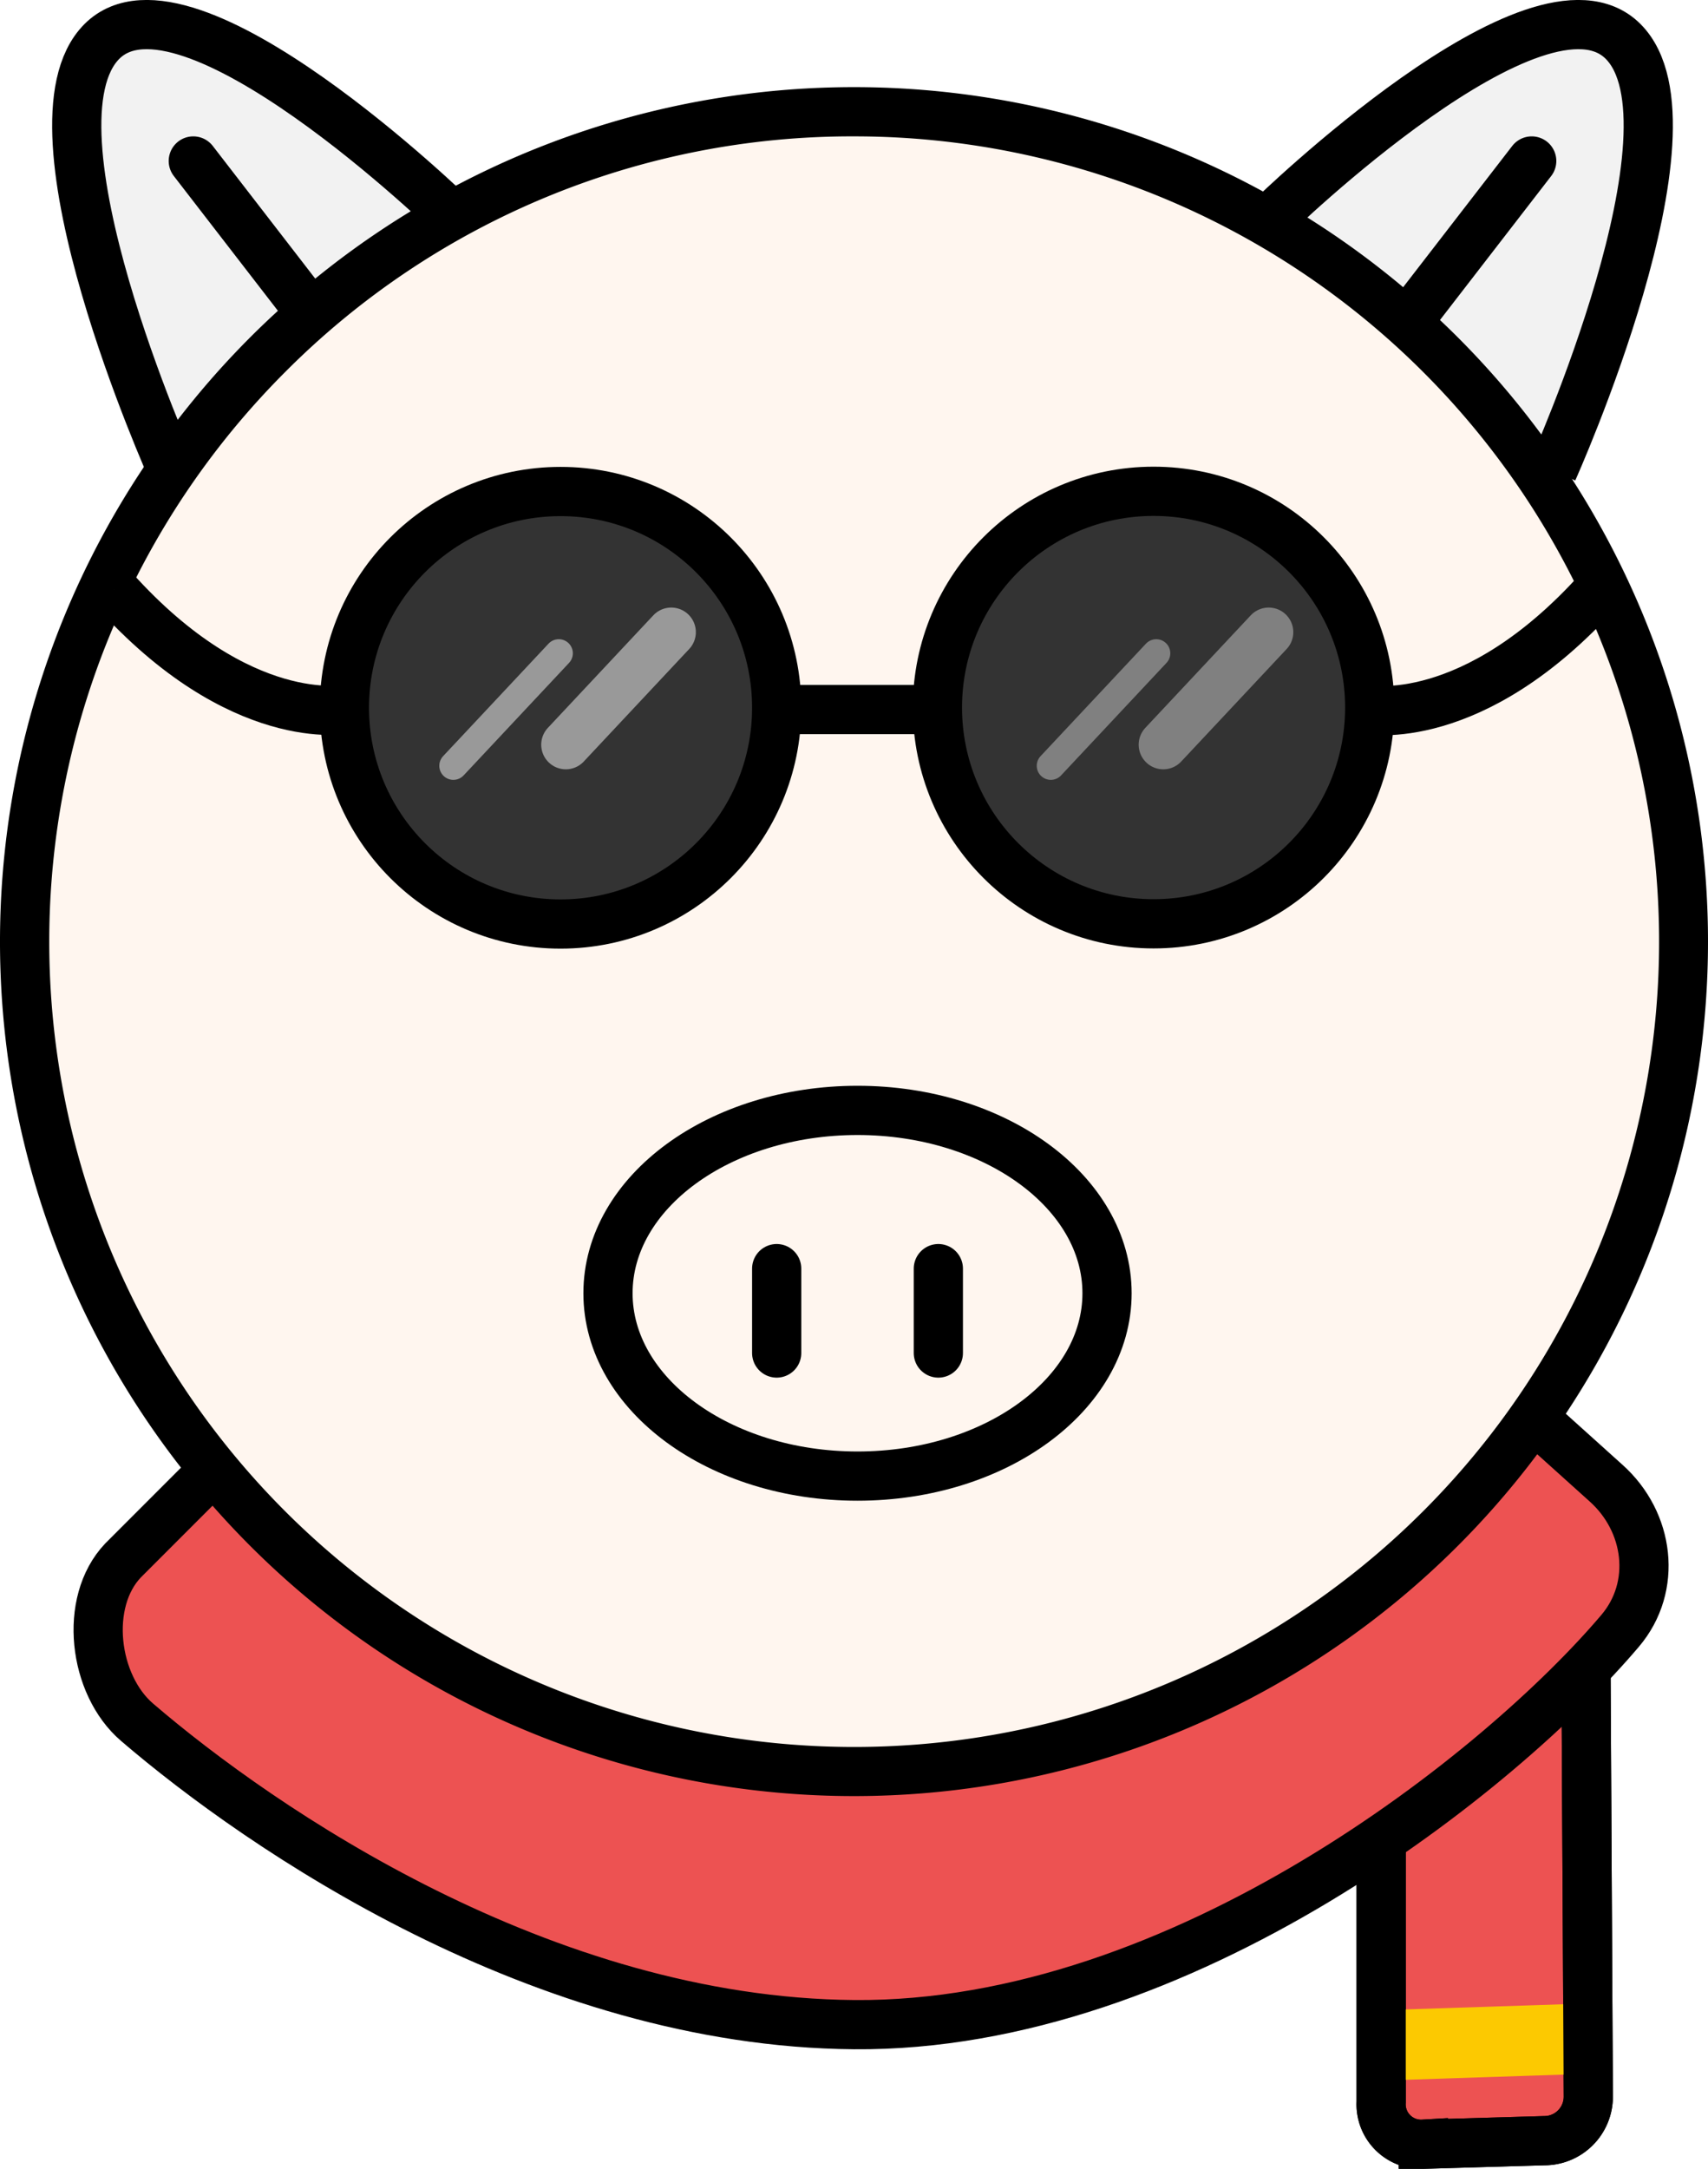 <svg xmlns="http://www.w3.org/2000/svg" viewBox="0 0 243 308.39"><defs><style>.cls-1{fill:#f2f2f2;}.cls-1,.cls-10,.cls-2,.cls-3,.cls-5,.cls-6,.cls-8,.cls-9{stroke:#000;}.cls-1,.cls-10,.cls-11,.cls-12,.cls-13,.cls-14,.cls-2,.cls-3,.cls-4,.cls-5,.cls-8,.cls-9{stroke-miterlimit:10;}.cls-1,.cls-10,.cls-12,.cls-14,.cls-2,.cls-3,.cls-5,.cls-6,.cls-8,.cls-9{stroke-width:7px;}.cls-11,.cls-12,.cls-13,.cls-14,.cls-2,.cls-7,.cls-8{fill:#fff6ef;}.cls-10,.cls-11,.cls-12,.cls-13,.cls-14,.cls-2,.cls-6{stroke-linecap:round;}.cls-3,.cls-6{fill:#ed5252;}.cls-10,.cls-4,.cls-5{fill:none;}.cls-4{stroke:#fcc901;stroke-width:10px;}.cls-6{stroke-linejoin:round;}.cls-9{fill:#333;}.cls-11,.cls-12{stroke:#999;}.cls-11,.cls-13{stroke-width:4px;}.cls-13,.cls-14{stroke:gray;}</style></defs><g id="Layer_2" data-name="Layer 2"><g id="Piggy"><path class="cls-1" d="M24.5,66.89s-22-49-10-61,50,25,50,25"/><path class="cls-1" d="M220.92,66.89s22-49,10-61-50,25-50,25"/><line class="cls-2" x1="44.5" y1="44.89" x2="27.5" y2="22.89"/><line class="cls-2" x1="200.92" y1="44.89" x2="217.92" y2="22.89"/><path class="cls-3" d="M225.64,237.24l.33,60.87a6.26,6.26,0,0,1-6.26,6.28l-17.21.5a5.68,5.68,0,0,1-6-6v-37"/><line class="cls-4" x1="196.5" y1="290.84" x2="225.5" y2="289.89"/><path class="cls-5" d="M225.64,237.24l.33,60.87a6.26,6.26,0,0,1-6.26,6.28l-17.21.5a5.68,5.68,0,0,1-6-6v-37"/><path class="cls-6" d="M29.5,209.89l-12,12c-5.64,5.93-4.21,17.68,2,23,17.61,15.11,57.71,42.64,102,43,46.66.39,92.13-36.1,109-56,5.34-6.29,4.16-15.49-2-21l-10-9"/><circle class="cls-7" cx="121.5" cy="133.89" r="118"/><path d="M121.5,19.39a114.5,114.5,0,0,1,81,195.47A114.5,114.5,0,1,1,40.54,52.93a113.73,113.73,0,0,1,81-33.54m0-7A121.5,121.5,0,1,0,243,133.89,121.5,121.5,0,0,0,121.5,12.39Z"/><line class="cls-8" x1="110.5" y1="100.89" x2="133.5" y2="100.89"/><path class="cls-8" d="M194.5,100.89s15,3,33-17"/><path class="cls-8" d="M49.23,100.85s-15,3-33-17"/><circle class="cls-9" cx="79.75" cy="100.64" r="30.75"/><circle class="cls-9" cx="164.12" cy="100.61" r="30.75"/><line class="cls-10" x1="110.5" y1="180.39" x2="110.5" y2="192.39"/><line class="cls-10" x1="133.5" y1="180.39" x2="133.5" y2="192.39"/><ellipse class="cls-5" cx="122" cy="183.89" rx="35.5" ry="26"/><line class="cls-11" x1="64.5" y1="108.89" x2="79.5" y2="92.89"/><line class="cls-12" x1="80.5" y1="105.89" x2="95.5" y2="89.89"/><line class="cls-13" x1="149.5" y1="108.89" x2="164.5" y2="92.89"/><line class="cls-14" x1="165.5" y1="105.89" x2="180.5" y2="89.89"/></g></g></svg>